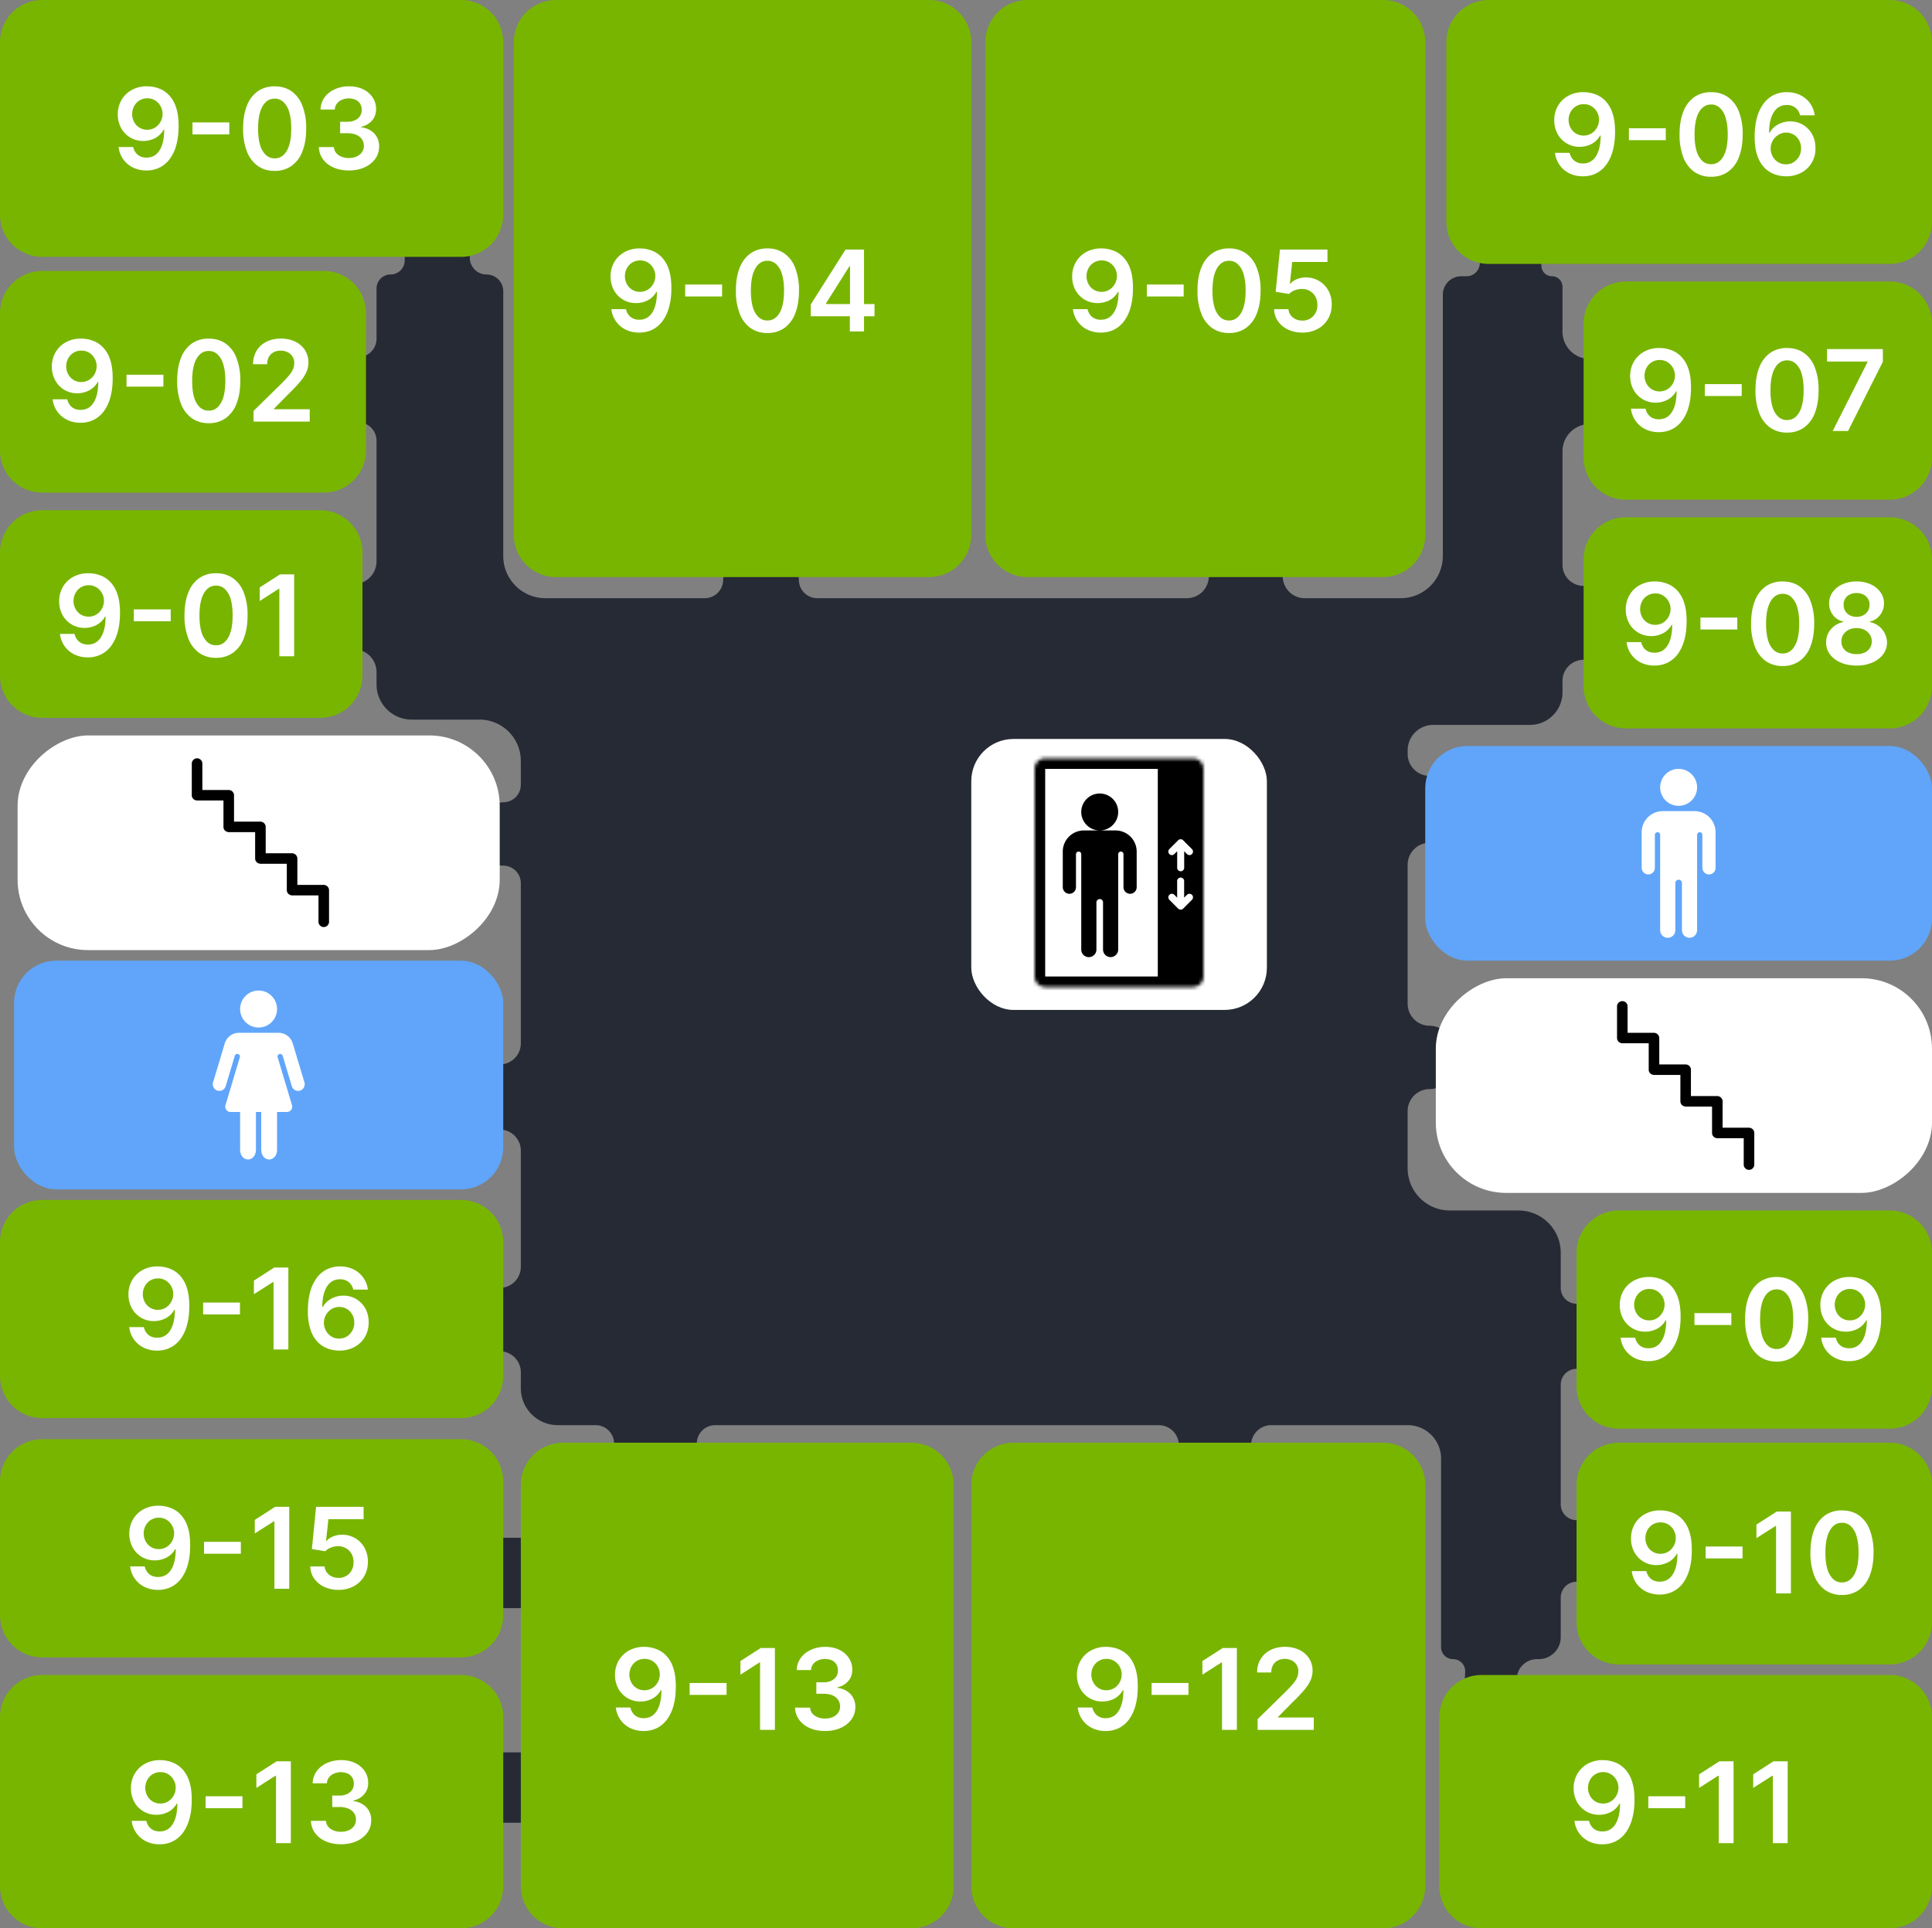 <svg xmlns="http://www.w3.org/2000/svg" width="549" height="548" fill="none" viewBox="0 0 549 548">
  <rect x="0" y="0" width="549" height="548" fill="#808080" stroke="none"/>
  <g>
    <g>
      <path fill="#262A34"
        d="M148 394.5c0 5.8 4.7 10.5 10.5 10.5h10.75c2.9 0 5.25 2.35 5.25 5.25s2.35 5.25 5.25 5.25h13c2.9 0 5.25-2.35 5.25-5.25s2.35-5.25 5.25-5.25h126a5.75 5.75 0 0 1 5.75 5.75 5.75 5.75 0 0 0 5.75 5.75h9a5.75 5.75 0 0 0 5.75-5.75 5.75 5.75 0 0 1 5.75-5.75H400a9.5 9.5 0 0 1 9.5 9.5v53.58a3.42 3.42 0 0 0 3.42 3.42c1.95 0 3.5 1.63 3.43 3.57l-.1 2.18a5.51 5.51 0 0 0 5.5 5.75h3.5a5.75 5.75 0 0 0 5.75-5.75 5.75 5.75 0 0 1 5.75-5.75h.5c3.45 0 6.25-2.8 6.25-6.25V454a4.5 4.5 0 0 1 4.5-4.5 4.5 4.5 0 0 0 4.5-4.5v-8.5a4.5 4.5 0 0 0-4.5-4.5 4.5 4.5 0 0 1-4.5-4.5v-34a4.5 4.5 0 0 1 4.5-4.5 4.5 4.5 0 0 0 4.5-4.5V375a4.5 4.5 0 0 0-4.5-4.5 4.5 4.5 0 0 1-4.5-4.5v-10a12 12 0 0 0-12-12H412a12 12 0 0 1-12-12v-16.25c0-3.45 2.8-6.25 6.25-6.25s6.25-2.8 6.25-6.25v-5.5c0-3.45-2.8-6.25-6.25-6.25a6.25 6.25 0 0 1-6.25-6.25v-39.5c0-3.45 2.8-6.25 6.25-6.25s6.25-2.8 6.25-6.25v-6.5c0-3.45-2.8-6.25-6.25-6.25a6.25 6.25 0 0 1-6.25-6.25v-1c0-4 3.25-7.25 7.25-7.25h27.5c5.1 0 9.25-4.14 9.25-9.25v-3.25a6 6 0 0 1 6-6 6 6 0 0 0 6-6v-9a6 6 0 0 0-6-6 6 6 0 0 1-6-6v-32.25a7.75 7.75 0 0 1 7.75-7.75 7.75 7.75 0 0 0 7.75-7.75v-3a7.75 7.75 0 0 0-7.75-7.75 7.75 7.75 0 0 1-7.75-7.75V81.5a3 3 0 0 0-3-3 3 3 0 0 1-3-3v-.75a3.75 3.75 0 0 0-3.75-3.75h-10a3.75 3.75 0 0 0-3.75 3.75 3.75 3.75 0 0 1-3.75 3.75h-1.5a5.25 5.25 0 0 0-5.25 5.25V158a12 12 0 0 1-12 12h-27.25a6.25 6.25 0 0 1-6.25-6.25c0-3.45-2.8-6.25-6.25-6.25h-8.5a6.25 6.25 0 0 0-6.25 6.25c0 3.45-2.8 6.25-6.25 6.25h-105a5.25 5.25 0 0 1-5.25-5.25c0-2.9-2.35-5.25-5.25-5.25h-11a5.25 5.25 0 0 0-5.25 5.25c0 2.9-2.35 5.25-5.25 5.25H155a12 12 0 0 1-12-12V82.75a4.75 4.75 0 0 0-4.75-4.75 4.75 4.75 0 0 1-4.75-4.75V73a5 5 0 0 0-5-5H120a5 5 0 0 0-5 5v1a4 4 0 0 1-4 4 4 4 0 0 0-4 4v14.25c0 2.9-2.35 5.25-5.25 5.25a5.25 5.25 0 0 0-5.25 5.25v8c0 2.9 2.35 5.25 5.25 5.25s5.25 2.35 5.25 5.25v34.25a6.5 6.5 0 0 1-6.5 6.5 6.5 6.5 0 0 0-6.5 6.5v5.5a6.5 6.5 0 0 0 6.5 6.5 6.5 6.5 0 0 1 6.5 6.5v3.5a10 10 0 0 0 10 10h19.25c6.49 0 11.75 5.26 11.75 11.75V223a5 5 0 0 1-5 5 5 5 0 0 0-5 5v8a5 5 0 0 0 5 5 5 5 0 0 1 5 5v45.5a6 6 0 0 1-6 6 6 6 0 0 0-6 6v6.5a6 6 0 0 0 6 6 6 6 0 0 1 6 6v33a6 6 0 0 1-6 6 6 6 0 0 0-6 6v6a6 6 0 0 0 6 6 6 6 0 0 1 6 6v4.5Z" />
    </g>
    <g>
      <rect width="28" height="20" x="132" y="437" fill="#262A34" rx="3" />
    </g>
    <g>
      <rect width="28" height="20" x="133" y="498" fill="#262A34" rx="3" />
    </g>
    <g data-object="Сокол__s__2088:1556">
      <rect width="61" height="137" x="142" y="209" fill="#fff" rx="20"
        transform="rotate(90 142 209)" />
      <g clip-path="url(#a)">
        <path fill="#000"
          d="M90.5 261.95v-7.49H83a.66.66 0 0 1-.28-.05 1.48 1.48 0 0 1-1.22-1.45v-7.49H74a.66.66 0 0 1-.28-.05 1.48 1.48 0 0 1-1.22-1.45v-7.49H65a.66.66 0 0 1-.28-.05 1.49 1.49 0 0 1-.87-.49 1.4 1.4 0 0 1-.35-.96v-7.5H56a.64.64 0 0 1-.28-.04 1.48 1.48 0 0 1-.87-.49 1.4 1.4 0 0 1-.35-.96v-9c0-.4.15-.75.45-1.05.3-.3.64-.44 1.05-.44.4 0 .76.15 1.05.44.3.3.45.65.45 1.06v7.5H65c.13 0 .22 0 .28.04.34.06.63.23.87.51.23.28.35.6.35.94v7.5H74c.13 0 .22 0 .28.04.34.06.63.23.87.51.23.28.35.6.35.94v7.5H83c.1 0 .19 0 .28.04.34.06.63.23.87.52.23.28.35.59.35.93v7.5H92c.13 0 .22.01.28.04a1.5 1.5 0 0 1 1.22 1.45v9c0 .4-.15.75-.45 1.05-.3.3-.64.44-1.05.44-.4 0-.76-.14-1.05-.44-.3-.3-.45-.65-.45-1.06Z" />
      </g>
    </g>
    <g data-object="Сокол__s__2088:1929">
      <rect width="61" height="141" x="549" y="278" fill="#fff" rx="20"
        transform="rotate(90 549 278)" />
      <g clip-path="url(#b)">
        <path fill="#000"
          d="M495.5 330.95v-7.49H488a.65.65 0 0 1-.28-.04 1.47 1.47 0 0 1-1.22-1.46v-7.49H479a.65.65 0 0 1-.28-.05 1.48 1.48 0 0 1-1.22-1.45v-7.49H470a.65.65 0 0 1-.28-.05 1.48 1.48 0 0 1-.87-.49 1.4 1.4 0 0 1-.35-.96v-7.5H461a.64.64 0 0 1-.28-.04 1.48 1.48 0 0 1-1.22-1.45v-9c0-.4.15-.75.44-1.05a1.5 1.5 0 0 1 2.12 0c.3.3.44.65.44 1.06v7.5h7.5c.13 0 .22 0 .28.04.35.06.63.23.87.51.23.28.35.6.35.94v7.5h7.5c.13 0 .22 0 .28.04.35.06.63.23.87.51.23.28.35.6.35.94v7.5h7.5c.1 0 .19 0 .28.04.35.06.63.24.87.52.23.28.35.59.35.93v7.5h7.5c.13 0 .22.01.28.04a1.48 1.48 0 0 1 1.22 1.45v9c0 .4-.15.75-.44 1.05-.3.3-.65.44-1.06.44-.4 0-.76-.14-1.06-.44-.3-.3-.44-.65-.44-1.06Z" />
      </g>
    </g>
    <g data-object="Сокол__t__2123:213">
      <rect width="139" height="65" x="4" y="273" fill="#60A5FA" rx="12" />
      <g fill="#fff" clip-path="url(#c)">
        <path
          d="M73.48 292a5.25 5.25 0 1 0 0-10.5 5.25 5.25 0 0 0 0 10.5Zm13.02 15.55-.97-3.22v-.01l-2.1-7.02h-.01l-.24-.8a4.2 4.2 0 0 0-4.03-3H67.9a4.2 4.2 0 0 0-4.03 3l-.24.8-2.1 7.02-.98 3.23a1.9 1.9 0 0 0 1.18 2.36 1.89 1.89 0 0 0 2.05-.58c.16-.19.28-.41.35-.66l2.4-7.99.2-.68a.75.75 0 0 1 1.28-.23.75.75 0 0 1 .16.63l-4.1 13.67a1.5 1.5 0 0 0 1.44 1.93h2.72v10.75c0 1.55.98 2.75 2.25 2.75 1.26 0 2.25-1.2 2.25-2.75V316h1.5v10.75c0 1.55.98 2.75 2.25 2.75 1.26 0 2.25-1.2 2.25-2.75V316h2.8a1.51 1.51 0 0 0 1.21-.6 1.5 1.5 0 0 0 .24-1.33l-4.1-13.67a.75.75 0 0 1 1.44-.4l.2.68 2.4 8a1.88 1.88 0 0 0 2.4 1.23 1.9 1.9 0 0 0 1.18-2.36Z" />
      </g>
    </g>
    <g data-object="Сокол__t__2123:217">
      <rect width="144" height="61" x="405" y="212" fill="#60A5FA" rx="12" />
      <g fill="#fff" clip-path="url(#d)">
        <path
          d="M477 229a5.25 5.25 0 1 0 0-10.5 5.25 5.25 0 0 0 0 10.5Zm4.5 1.5h-9a6.01 6.01 0 0 0-6 6v10.08a1.9 1.9 0 0 0 1.8 1.92 1.88 1.88 0 0 0 1.95-1.88v-9.34a.77.77 0 0 1 .7-.78.74.74 0 0 1 .74.45c.04.1.06.2.06.3v27.1a2.15 2.15 0 1 0 4.31 0v-13.38a.96.96 0 0 1 .88-.97.93.93 0 0 1 1 .94v13.4a2.15 2.15 0 1 0 4.31 0v-27.06a.77.77 0 0 1 .7-.78.74.74 0 0 1 .74.45c.04.1.06.2.06.3v9.33a1.9 1.9 0 0 0 1.8 1.92 1.88 1.88 0 0 0 1.95-1.88V236.5a6.01 6.01 0 0 0-6-6Z" />
      </g>
    </g>
    <g data-object="Сокол__e__2213:150">
      <rect width="84" height="77" x="276" y="210" fill="#fff" rx="12" />
      <g>
        <g>
          <mask id="e" fill="#fff">
            <path
              d="M294 218.5a3 3 0 0 1 3-3h42a3 3 0 0 1 3 3v59a3 3 0 0 1-3 3h-42a3 3 0 0 1-3-3v-59Z" />
          </mask>
          <path fill="#000"
            d="M291 218.5a6 6 0 0 1 6-6h52a6 6 0 0 1 6 6h-64Zm64 59a6 6 0 0 1-6 6h-52a6 6 0 0 1-6-6h64Zm-58 6a6 6 0 0 1-6-6v-59a6 6 0 0 1 6-6v71Zm52-71a6 6 0 0 1 6 6v59a6 6 0 0 1-6 6l-20-6v-59l20-6Z"
            mask="url(#e)" />
        </g>
        <path fill="#fff"
          d="m333.71 242.7.8-.8v4.6a1 1 0 1 0 1.99 0v-4.6l.79.8a.99.99 0 0 0 1.09.23 1 1 0 0 0 .32-1.64l-2.5-2.5a.87.87 0 0 0-.32-.22 1 1 0 0 0-.76 0 1 1 0 0 0-.33.22l-2.5 2.5a1 1 0 0 0 1.42 1.42Zm3.58 11.59-.8.8v-4.6a1 1 0 1 0-1.99 0v4.6l-.79-.8a1.01 1.01 0 0 0-1.1-.22 1.01 1.01 0 0 0-.53 1.31c.05.13.12.24.21.33l2.5 2.5c.1.1.2.16.33.21a.93.93 0 0 0 .76 0c.12-.05.23-.12.33-.21l2.5-2.5a1 1 0 0 0-1.42-1.42Z" />
        <path fill="#000"
          d="M312.5 236a5.25 5.25 0 1 0 0-10.5 5.25 5.25 0 0 0 0 10.5Zm4.5 0h-9a6.01 6.01 0 0 0-6 6v10.08a1.9 1.9 0 0 0 1.8 1.92 1.88 1.88 0 0 0 1.95-1.88v-9.34a.77.77 0 0 1 .7-.78.74.74 0 0 1 .74.45c.04.1.06.2.06.3v27.1a2.15 2.15 0 1 0 4.31 0v-13.38a.96.96 0 0 1 .88-.97.93.93 0 0 1 1 .94v13.4a2.15 2.15 0 1 0 4.31 0v-27.06a.77.77 0 0 1 .7-.78.74.74 0 0 1 .74.45c.04.1.06.2.06.3v9.33a1.9 1.9 0 0 0 1.8 1.92 1.88 1.88 0 0 0 1.95-1.88V242a6.01 6.01 0 0 0-6-6Z" />
      </g>
    </g>
    <g data-object="Сокол__r__2358:286">
      <g data-object="Сокол__r__I2358:286;2219:182">
        <path fill="#78B500"
          d="M0 157a12 12 0 0 1 12-12h79a12 12 0 0 1 12 12v35a12 12 0 0 1-12 12H12a12 12 0 0 1-12-12v-35Z" />
        <path fill="#fff"
          d="M25.21 162.9c1.11.01 2.2.2 3.25.6 1.06.37 2.01 1 2.86 1.86a9 9 0 0 1 2.03 3.44c.5 1.44.75 3.22.75 5.34 0 2-.2 3.8-.64 5.37a11.9 11.9 0 0 1-1.83 3.97 8.08 8.08 0 0 1-2.87 2.48 8.25 8.25 0 0 1-3.79.85 8.53 8.53 0 0 1-3.9-.86 7.34 7.34 0 0 1-4.03-5.8h4.15c.2.93.64 1.66 1.3 2.2.65.55 1.48.82 2.48.82 1.61 0 2.86-.7 3.73-2.1.87-1.4 1.3-3.35 1.3-5.85h-.15a5.97 5.97 0 0 1-3.46 2.83c-.74.26-1.53.39-2.36.39a7.05 7.05 0 0 1-6.26-3.66 8 8 0 0 1-.96-3.9 8 8 0 0 1 1.05-4.08 7.59 7.59 0 0 1 2.94-2.86 8.7 8.7 0 0 1 4.41-1.03Zm.01 3.41a4.18 4.18 0 0 0-3.76 2.22 4.75 4.75 0 0 0 0 4.51 4.14 4.14 0 0 0 3.72 2.2 4.19 4.19 0 0 0 3.1-1.33 4.65 4.65 0 0 0 1.26-3.15c0-.8-.19-1.53-.57-2.2a4.4 4.4 0 0 0-1.53-1.63 4.04 4.04 0 0 0-2.22-.62Zm23.29 6.86v3.38H38.03v-3.38H48.5Zm12.88 13.77a8.14 8.14 0 0 1-4.82-1.42 9.04 9.04 0 0 1-3.08-4.13 17.73 17.73 0 0 1-1.07-6.5c.01-2.55.37-4.7 1.08-6.48a8.9 8.9 0 0 1 3.08-4.1 8.16 8.16 0 0 1 4.8-1.4 8.2 8.2 0 0 1 4.82 1.4 8.8 8.8 0 0 1 3.08 4.1 17.35 17.35 0 0 1 1.07 6.47c0 2.55-.36 4.72-1.07 6.53a8.87 8.87 0 0 1-3.08 4.1 8.08 8.08 0 0 1-4.81 1.43Zm0-3.56c1.45 0 2.6-.71 3.44-2.15.85-1.44 1.27-3.55 1.27-6.35 0-1.85-.19-3.4-.57-4.66a6.18 6.18 0 0 0-1.64-2.84 3.58 3.58 0 0 0-2.5-.96c-1.45 0-2.6.72-3.43 2.16-.84 1.43-1.27 3.53-1.28 6.3 0 1.86.18 3.42.56 4.68a6.26 6.26 0 0 0 1.64 2.87c.7.63 1.54.95 2.5.95Zm22.2-20.16v23.28h-4.21v-19.18h-.14l-5.44 3.48v-3.86l5.78-3.72h4.02Z" />
      </g>
    </g>
    <g data-object="Сокол__r__2358:291">
      <g data-object="Сокол__r__I2358:291;2219:182">
        <path fill="#78B500"
          d="M0 89a12 12 0 0 1 12-12h80a12 12 0 0 1 12 12v39a12 12 0 0 1-12 12H12a12 12 0 0 1-12-12V89Z" />
        <path fill="#fff"
          d="M23.13 96.23c1.12 0 2.2.2 3.25.59 1.06.38 2.02 1 2.87 1.86a9 9 0 0 1 2.02 3.44c.5 1.44.75 3.22.75 5.34 0 2-.2 3.8-.64 5.37a11.9 11.9 0 0 1-1.83 3.98 8.07 8.07 0 0 1-2.87 2.47 8.25 8.25 0 0 1-3.79.86 8.53 8.53 0 0 1-3.9-.87 7.35 7.35 0 0 1-4.03-5.8h4.15c.21.93.64 1.67 1.3 2.21.65.54 1.48.8 2.48.8 1.62 0 2.86-.7 3.73-2.1.87-1.4 1.3-3.34 1.3-5.83h-.15a5.99 5.99 0 0 1-3.46 2.82c-.74.26-1.53.4-2.36.4a7.04 7.04 0 0 1-6.26-3.67 8 8 0 0 1-.96-3.9 8 8 0 0 1 1.05-4.08 7.59 7.59 0 0 1 2.94-2.86 8.7 8.7 0 0 1 4.41-1.03Zm.01 3.4a4.17 4.17 0 0 0-3.76 2.22 4.76 4.76 0 0 0 0 4.51 4.14 4.14 0 0 0 3.72 2.2 4.19 4.19 0 0 0 3.1-1.33 4.62 4.62 0 0 0 1.26-3.15c0-.8-.19-1.53-.57-2.2a4.39 4.39 0 0 0-1.53-1.63 4.04 4.04 0 0 0-2.22-.61Zm23.29 6.86v3.38H35.95v-3.38h10.48Zm12.88 13.77a8.14 8.14 0 0 1-4.82-1.42 9.04 9.04 0 0 1-3.08-4.13 17.73 17.73 0 0 1-1.06-6.5c0-2.54.36-4.7 1.07-6.48a8.9 8.9 0 0 1 3.08-4.1 8.16 8.16 0 0 1 4.81-1.4c1.86 0 3.47.47 4.8 1.4a8.8 8.8 0 0 1 3.09 4.1 17.35 17.35 0 0 1 1.08 6.47c0 2.55-.36 4.72-1.08 6.53a8.87 8.87 0 0 1-3.08 4.11 8.08 8.08 0 0 1-4.8 1.42Zm0-3.56c1.46 0 2.6-.71 3.44-2.14.85-1.44 1.28-3.56 1.28-6.36 0-1.84-.2-3.4-.58-4.66a6.18 6.18 0 0 0-1.64-2.84 3.58 3.58 0 0 0-2.5-.96c-1.45 0-2.59.72-3.43 2.16-.84 1.43-1.27 3.53-1.27 6.3-.01 1.86.17 3.42.55 4.69a6.27 6.27 0 0 0 1.64 2.86c.7.64 1.54.95 2.51.95Zm12.74 3.12v-3.05l8.08-7.92c.77-.78 1.42-1.47 1.93-2.08.52-.6.9-1.2 1.16-1.76.26-.57.39-1.17.39-1.82a3.33 3.33 0 0 0-1.88-3.11 4.43 4.43 0 0 0-1.98-.43 4.1 4.1 0 0 0-2.02.47c-.57.31-1.02.76-1.34 1.33a4.27 4.27 0 0 0-.46 2.06h-4.01a7.2 7.2 0 0 1 1-3.85 6.82 6.82 0 0 1 2.8-2.54c1.18-.6 2.54-.9 4.08-.9 1.56 0 2.93.3 4.12.88a6.7 6.7 0 0 1 2.75 2.4 6.74 6.74 0 0 1 .48 6.04 10.9 10.9 0 0 1-1.76 2.8c-.83 1.02-2 2.26-3.5 3.72l-4.02 4.08v.16h10.14v3.52H72.05Z" />
      </g>
    </g>
    <g data-object="Сокол__r__2358:296">
      <g data-object="Сокол__r__I2358:296;2219:182">
        <path fill="#78B500"
          d="M0 12A12 12 0 0 1 12 0h119a12 12 0 0 1 12 12v49a12 12 0 0 1-12 12H12A12 12 0 0 1 0 61V12Z" />
        <path fill="#fff"
          d="M41.87 24.53c1.11 0 2.2.2 3.25.6 1.06.37 2.01 1 2.86 1.86A9 9 0 0 1 50 30.43c.5 1.44.75 3.22.75 5.34.01 2-.2 3.79-.63 5.36a11.9 11.9 0 0 1-1.83 3.98 8.07 8.07 0 0 1-2.88 2.48 8.25 8.25 0 0 1-3.78.85 8.53 8.53 0 0 1-3.9-.86 7.34 7.34 0 0 1-4.03-5.8h4.15c.2.93.64 1.66 1.3 2.2.65.54 1.48.81 2.48.81 1.61 0 2.86-.7 3.73-2.1.87-1.4 1.3-3.35 1.3-5.84h-.16a5.98 5.98 0 0 1-3.45 2.83c-.74.26-1.53.38-2.36.38a7.04 7.04 0 0 1-6.26-3.65 8 8 0 0 1-.96-3.9 8 8 0 0 1 1.05-4.08 7.59 7.59 0 0 1 2.94-2.87 8.7 8.7 0 0 1 4.4-1.03Zm.01 3.41a4.17 4.17 0 0 0-3.76 2.22 4.76 4.76 0 0 0 0 4.51 4.14 4.14 0 0 0 3.72 2.2 4.19 4.19 0 0 0 3.1-1.34 4.63 4.63 0 0 0 1.26-3.15c0-.8-.2-1.53-.57-2.2a4.39 4.39 0 0 0-1.53-1.63 4.04 4.04 0 0 0-2.22-.61Zm23.28 6.85v3.39H54.7v-3.39h10.47Zm12.89 13.77a8.14 8.14 0 0 1-4.82-1.42 9.05 9.05 0 0 1-3.08-4.12 17.73 17.73 0 0 1-1.07-6.51c0-2.54.37-4.7 1.08-6.48a8.9 8.9 0 0 1 3.08-4.09 8.16 8.16 0 0 1 4.8-1.4c1.87 0 3.47.46 4.81 1.4a8.8 8.8 0 0 1 3.08 4.1 17.35 17.35 0 0 1 1.08 6.47c0 2.54-.36 4.72-1.08 6.52a8.87 8.87 0 0 1-3.08 4.11 8.08 8.08 0 0 1-4.8 1.42Zm0-3.55c1.45 0 2.6-.72 3.44-2.15.85-1.44 1.27-3.56 1.27-6.35 0-1.85-.19-3.4-.58-4.66A6.18 6.18 0 0 0 80.55 29a3.58 3.58 0 0 0-2.5-.97c-1.45 0-2.6.72-3.43 2.16-.85 1.43-1.27 3.54-1.28 6.3 0 1.86.18 3.42.56 4.69a6.27 6.27 0 0 0 1.64 2.86c.7.64 1.54.96 2.5.96Zm21.1 3.43c-1.65 0-3.1-.28-4.37-.84a7.3 7.3 0 0 1-3-2.34 6.07 6.07 0 0 1-1.17-3.47h4.27c.04.63.25 1.18.62 1.65.38.46.89.82 1.52 1.08.62.26 1.33.39 2.11.39a5.4 5.4 0 0 0 2.22-.44c.64-.3 1.14-.7 1.5-1.22a3 3 0 0 0 .54-1.81c0-.7-.17-1.33-.54-1.86a3.66 3.66 0 0 0-1.62-1.27 6.3 6.3 0 0 0-2.52-.45h-2.06v-3.25h2.06c.81 0 1.52-.14 2.12-.42a3.4 3.4 0 0 0 1.45-1.18c.35-.52.52-1.11.5-1.79a3.1 3.1 0 0 0-.43-1.71 3 3 0 0 0-1.27-1.15 5 5 0 0 0-3.87-.02c-.6.26-1.1.62-1.47 1.1a2.8 2.8 0 0 0-.59 1.68H91.1a5.9 5.9 0 0 1 1.12-3.43c.73-1 1.7-1.77 2.91-2.32a9.6 9.6 0 0 1 4.08-.84c1.55 0 2.9.3 4.05.88a6.6 6.6 0 0 1 2.66 2.33c.63.97.95 2.05.95 3.23 0 1.31-.38 2.41-1.16 3.3a5.44 5.44 0 0 1-3.05 1.74v.18a5.9 5.9 0 0 1 3.77 1.82 5.2 5.2 0 0 1 1.3 3.65c0 1.3-.37 2.47-1.11 3.5a7.38 7.38 0 0 1-3.05 2.4c-1.28.59-2.76.88-4.43.88Z" />
      </g>
    </g>
    <g data-object="Сокол__r__2358:301">
      <g data-object="Сокол__r__I2358:301;2219:182">
        <path fill="#78B500"
          d="M146 12a12 12 0 0 1 12-12h106a12 12 0 0 1 12 12v140a12 12 0 0 1-12 12H158a12 12 0 0 1-12-12V12Z" />
        <path fill="#fff"
          d="M181.9 70.6c1.1 0 2.2.2 3.24.6 1.06.37 2.02 1 2.87 1.86a9 9 0 0 1 2.02 3.44c.5 1.44.75 3.22.75 5.34 0 2-.2 3.79-.64 5.36a11.91 11.91 0 0 1-1.83 3.98 8.07 8.07 0 0 1-2.87 2.48 8.25 8.25 0 0 1-3.78.85 8.53 8.53 0 0 1-3.91-.86 7.34 7.34 0 0 1-4.03-5.8h4.15c.21.92.64 1.66 1.3 2.2a3.8 3.8 0 0 0 2.49.81c1.6 0 2.85-.7 3.72-2.1.87-1.4 1.3-3.35 1.3-5.84h-.15a5.97 5.97 0 0 1-3.45 2.83c-.75.26-1.54.38-2.37.38a7.04 7.04 0 0 1-6.26-3.65 8 8 0 0 1-.95-3.9 8 8 0 0 1 1.04-4.08 7.59 7.59 0 0 1 2.95-2.87 8.7 8.7 0 0 1 4.4-1.03Zm0 3.41a4.18 4.18 0 0 0-3.76 2.22 4.75 4.75 0 0 0 0 4.51 4.14 4.14 0 0 0 3.72 2.2 4.2 4.2 0 0 0 3.1-1.34 4.64 4.64 0 0 0 1.26-3.15c0-.8-.19-1.53-.56-2.2a4.39 4.39 0 0 0-1.54-1.63 4.04 4.04 0 0 0-2.22-.61Zm23.29 6.85v3.39H194.7v-3.39h10.48Zm12.88 13.77a8.14 8.14 0 0 1-4.82-1.42 9.05 9.05 0 0 1-3.07-4.12 17.74 17.74 0 0 1-1.07-6.51c0-2.54.36-4.7 1.08-6.48a8.91 8.91 0 0 1 3.08-4.09 8.16 8.16 0 0 1 4.8-1.41 8.1 8.1 0 0 1 4.8 1.41 8.8 8.8 0 0 1 3.09 4.09 17.34 17.34 0 0 1 1.08 6.48c0 2.54-.36 4.72-1.08 6.52a8.87 8.87 0 0 1-3.08 4.11 8.08 8.08 0 0 1-4.8 1.42Zm0-3.55c1.46 0 2.6-.72 3.45-2.15.84-1.44 1.27-3.56 1.27-6.35 0-1.85-.2-3.4-.58-4.66a6.18 6.18 0 0 0-1.64-2.84 3.58 3.58 0 0 0-2.5-.97c-1.44 0-2.59.72-3.43 2.16-.84 1.43-1.26 3.54-1.27 6.3 0 1.86.18 3.42.56 4.69a6.27 6.27 0 0 0 1.63 2.86c.7.64 1.54.96 2.51.96Zm12.32-1.2v-3.36l9.88-15.6h2.8v4.77h-1.71l-6.65 10.54v.18h13.79v3.46h-18.1Zm11.1 4.31v-5.34l.05-1.5V70.92h3.98v23.27h-4.02Z" />
      </g>
    </g>
    <g data-object="Сокол__r__2358:306">
      <g data-object="Сокол__r__I2358:306;2219:182">
        <path fill="#78B500"
          d="M280 12a12 12 0 0 1 12-12h101a12 12 0 0 1 12 12v140a12 12 0 0 1-12 12H292a12 12 0 0 1-12-12V12Z" />
        <path fill="#fff"
          d="M313.06 70.6c1.12 0 2.2.2 3.25.6 1.06.37 2.02 1 2.87 1.86a9 9 0 0 1 2.02 3.44c.5 1.44.75 3.22.75 5.34 0 2-.2 3.79-.64 5.36a11.91 11.91 0 0 1-1.83 3.98 8.08 8.08 0 0 1-2.87 2.48 8.25 8.25 0 0 1-3.79.85 8.53 8.53 0 0 1-3.9-.86 7.34 7.34 0 0 1-4.03-5.8h4.15c.21.92.64 1.66 1.3 2.2a3.8 3.8 0 0 0 2.49.81c1.6 0 2.85-.7 3.72-2.1.87-1.4 1.3-3.35 1.3-5.84h-.15a6 6 0 0 1-3.45 2.83c-.75.26-1.54.38-2.37.38a7.04 7.04 0 0 1-6.26-3.65 8 8 0 0 1-.95-3.9 8 8 0 0 1 1.04-4.08 7.6 7.6 0 0 1 2.94-2.87 8.71 8.71 0 0 1 4.41-1.03Zm.01 3.41a4.18 4.18 0 0 0-3.76 2.22 4.76 4.76 0 0 0 0 4.51 4.14 4.14 0 0 0 3.72 2.2 4.19 4.19 0 0 0 3.1-1.34 4.62 4.62 0 0 0 1.26-3.15 4.43 4.43 0 0 0-2.1-3.83 4.04 4.04 0 0 0-2.22-.61Zm23.29 6.85v3.39h-10.48v-3.39h10.48Zm12.88 13.77a8.14 8.14 0 0 1-4.82-1.42 9.05 9.05 0 0 1-3.07-4.12 17.71 17.71 0 0 1-1.07-6.51c0-2.54.36-4.7 1.08-6.48a8.9 8.9 0 0 1 3.07-4.09 8.17 8.17 0 0 1 4.81-1.41 8.1 8.1 0 0 1 4.8 1.41 8.8 8.8 0 0 1 3.09 4.09 17.36 17.36 0 0 1 1.08 6.48c0 2.54-.36 4.72-1.08 6.52a8.87 8.87 0 0 1-3.08 4.11 8.08 8.08 0 0 1-4.8 1.42Zm0-3.55c1.46 0 2.6-.72 3.44-2.15.85-1.44 1.28-3.56 1.28-6.35 0-1.85-.2-3.4-.58-4.66a6.18 6.18 0 0 0-1.64-2.84 3.58 3.58 0 0 0-2.5-.97c-1.44 0-2.59.72-3.43 2.16-.84 1.43-1.26 3.54-1.27 6.3-.01 1.86.18 3.42.56 4.69a6.26 6.26 0 0 0 1.63 2.86c.7.64 1.54.96 2.51.96Zm20.83 3.43a9.37 9.37 0 0 1-4.06-.85 7.26 7.26 0 0 1-2.86-2.37c-.7-1-1.06-2.14-1.1-3.43h4.08c.08.96.49 1.74 1.24 2.34.75.6 1.65.9 2.7.9a4.07 4.07 0 0 0 3.73-2.15c.37-.67.56-1.44.55-2.3 0-.88-.18-1.66-.56-2.34a4.17 4.17 0 0 0-1.56-1.6c-.66-.4-1.41-.6-2.27-.6-.7 0-1.38.12-2.06.39-.67.26-1.2.61-1.6 1.04l-3.8-.62 1.21-12h13.5v3.52H367.2l-.67 6.17h.14a4.8 4.8 0 0 1 1.82-1.26 6.46 6.46 0 0 1 2.6-.51 7.17 7.17 0 0 1 6.38 3.73c.64 1.16.96 2.48.96 3.97 0 1.54-.36 2.91-1.07 4.12a7.56 7.56 0 0 1-2.94 2.83 8.92 8.92 0 0 1-4.35 1.02Z" />
      </g>
    </g>
    <g data-object="Сокол__r__2358:310">
      <g data-object="Сокол__r__I2358:310;2219:182">
        <path fill="#78B500"
          d="M411 12a12 12 0 0 1 12-12h114a12 12 0 0 1 12 12v51a12 12 0 0 1-12 12H423a12 12 0 0 1-12-12V12Z" />
        <path fill="#fff"
          d="M450.05 26.2c1.12 0 2.2.2 3.25.58 1.06.38 2.02 1 2.87 1.87a9 9 0 0 1 2.02 3.44c.5 1.44.75 3.22.75 5.34 0 2-.2 3.79-.64 5.36a11.93 11.93 0 0 1-1.83 3.98 8.07 8.07 0 0 1-2.87 2.48 8.25 8.25 0 0 1-3.79.85 8.53 8.53 0 0 1-3.9-.86 7.34 7.34 0 0 1-4.03-5.8h4.15c.21.93.65 1.66 1.3 2.2a3.8 3.8 0 0 0 2.49.81c1.6 0 2.85-.7 3.72-2.1.87-1.4 1.3-3.35 1.3-5.84h-.15a5.97 5.97 0 0 1-3.45 2.83c-.75.26-1.54.39-2.37.39a7.04 7.04 0 0 1-6.26-3.66 8 8 0 0 1-.95-3.9 8 8 0 0 1 1.04-4.08 7.6 7.6 0 0 1 2.94-2.86 8.71 8.71 0 0 1 4.41-1.04Zm.01 3.4a4.18 4.18 0 0 0-3.76 2.22 4.75 4.75 0 0 0 0 4.51 4.14 4.14 0 0 0 3.72 2.2 4.19 4.19 0 0 0 3.1-1.34 4.64 4.64 0 0 0 1.26-3.15c0-.8-.19-1.53-.56-2.2a4.39 4.39 0 0 0-1.54-1.63 4.04 4.04 0 0 0-2.21-.6Zm23.29 6.85v3.39h-10.48v-3.39h10.48Zm12.88 13.78a8.14 8.14 0 0 1-4.82-1.42 9.05 9.05 0 0 1-3.08-4.13 17.74 17.74 0 0 1-1.06-6.51c0-2.54.36-4.7 1.08-6.48a8.9 8.9 0 0 1 3.08-4.09 8.16 8.16 0 0 1 4.8-1.4 8.1 8.1 0 0 1 4.8 1.4 8.8 8.8 0 0 1 3.09 4.1 17.34 17.34 0 0 1 1.08 6.47c0 2.54-.36 4.72-1.08 6.52a8.87 8.87 0 0 1-3.08 4.12 8.08 8.08 0 0 1-4.8 1.42Zm0-3.56c1.46 0 2.6-.72 3.45-2.15.84-1.44 1.27-3.56 1.27-6.35 0-1.85-.2-3.4-.58-4.66a6.18 6.18 0 0 0-1.64-2.84 3.58 3.58 0 0 0-2.5-.97c-1.44 0-2.59.72-3.43 2.16-.84 1.43-1.26 3.54-1.27 6.3-.01 1.87.18 3.43.56 4.7a6.27 6.27 0 0 0 1.63 2.85c.7.64 1.54.96 2.51.96Zm21.27 3.43c-1.12 0-2.2-.2-3.26-.58a7.67 7.67 0 0 1-2.87-1.87 9.21 9.21 0 0 1-2.02-3.47c-.5-1.45-.75-3.24-.74-5.37 0-2 .21-3.77.64-5.33a11.79 11.79 0 0 1 1.83-3.96 8.08 8.08 0 0 1 2.87-2.48 8.3 8.3 0 0 1 3.79-.85c1.46 0 2.75.29 3.88.87a7.32 7.32 0 0 1 4.05 5.72h-4.15c-.21-.9-.65-1.6-1.3-2.13a3.76 3.76 0 0 0-2.49-.81c-1.6 0-2.85.7-3.72 2.1-.87 1.4-1.3 3.33-1.3 5.77h.15c.37-.66.85-1.23 1.44-1.71a7.07 7.07 0 0 1 4.38-1.5 6.98 6.98 0 0 1 6.26 3.67c.64 1.14.95 2.44.94 3.9a7.59 7.59 0 0 1-3.99 6.99 8.84 8.84 0 0 1-4.4 1.04Zm-.03-3.4c.83 0 1.57-.2 2.22-.61a4.55 4.55 0 0 0 2.1-3.92 4.5 4.5 0 0 0-.54-2.26 4.16 4.16 0 0 0-5.44-1.84 4.58 4.58 0 0 0-.56 8.01c.66.4 1.4.61 2.22.61Z" />
      </g>
    </g>
    <g data-object="Сокол__r__2358:314">
      <g data-object="Сокол__r__I2358:314;2219:182">
        <path fill="#78B500"
          d="M450 92a12 12 0 0 1 12-12h75a12 12 0 0 1 12 12v38a12 12 0 0 1-12 12h-75a12 12 0 0 1-12-12V92Z" />
        <path fill="#fff"
          d="M471.63 98.9c1.11 0 2.2.2 3.25.59a7.6 7.6 0 0 1 2.86 1.86 9 9 0 0 1 2.03 3.44c.5 1.44.75 3.22.75 5.34 0 2-.2 3.8-.64 5.37a11.9 11.9 0 0 1-1.83 3.98 8.07 8.07 0 0 1-2.88 2.47 8.25 8.25 0 0 1-3.78.86 8.54 8.54 0 0 1-3.9-.87 7.35 7.35 0 0 1-4.03-5.8h4.15c.2.93.64 1.67 1.3 2.21.65.54 1.48.8 2.48.8 1.62 0 2.86-.7 3.73-2.1.87-1.4 1.3-3.34 1.3-5.84h-.15a5.97 5.97 0 0 1-3.46 2.83c-.74.26-1.53.39-2.36.39a7.05 7.05 0 0 1-6.26-3.66 8 8 0 0 1-.96-3.9 8 8 0 0 1 1.05-4.08 7.59 7.59 0 0 1 2.94-2.86 8.7 8.7 0 0 1 4.41-1.03Zm.01 3.4a4.18 4.18 0 0 0-3.76 2.22 4.76 4.76 0 0 0 0 4.51 4.14 4.14 0 0 0 3.72 2.2 4.2 4.2 0 0 0 3.1-1.33 4.64 4.64 0 0 0 1.26-3.15c0-.8-.19-1.53-.57-2.2a4.38 4.38 0 0 0-1.53-1.63 4.05 4.05 0 0 0-2.22-.61Zm23.29 6.86v3.38h-10.48v-3.38h10.48Zm12.88 13.77a8.13 8.13 0 0 1-4.82-1.42 9.05 9.05 0 0 1-3.08-4.13 17.74 17.74 0 0 1-1.07-6.5c.01-2.55.37-4.7 1.08-6.48a8.91 8.91 0 0 1 3.08-4.1 8.17 8.17 0 0 1 4.8-1.4c1.87 0 3.47.47 4.82 1.4a8.81 8.81 0 0 1 3.08 4.1 17.34 17.34 0 0 1 1.07 6.47c0 2.55-.36 4.72-1.07 6.53a8.88 8.88 0 0 1-3.08 4.11 8.09 8.09 0 0 1-4.81 1.42Zm0-3.56c1.45 0 2.6-.71 3.44-2.14.85-1.44 1.27-3.56 1.27-6.36 0-1.84-.19-3.4-.57-4.66a6.19 6.19 0 0 0-1.64-2.84 3.58 3.58 0 0 0-2.5-.96c-1.45 0-2.6.72-3.43 2.16-.84 1.43-1.27 3.53-1.28 6.3 0 1.86.18 3.42.56 4.69a6.27 6.27 0 0 0 1.64 2.86c.7.64 1.54.95 2.5.95Zm12.97 3.12 9.9-19.6v-.15h-11.5V99.2h15.86v3.6l-9.89 19.68h-4.37Z" />
      </g>
    </g>
    <g data-object="Сокол__r__2358:318">
      <g data-object="Сокол__r__I2358:318;2219:182">
        <path fill="#78B500"
          d="M450 159a12 12 0 0 1 12-12h75a12 12 0 0 1 12 12v36a12 12 0 0 1-12 12h-75a12 12 0 0 1-12-12v-36Z" />
        <path fill="#fff"
          d="M470.38 165.24c1.11 0 2.2.2 3.25.59a7.6 7.6 0 0 1 2.86 1.86 9 9 0 0 1 2.03 3.44c.5 1.44.75 3.22.75 5.34 0 2-.2 3.8-.64 5.37a11.9 11.9 0 0 1-1.83 3.97 8.07 8.07 0 0 1-2.88 2.48 8.25 8.25 0 0 1-3.78.85 8.54 8.54 0 0 1-3.9-.86 7.35 7.35 0 0 1-4.03-5.8h4.15c.2.93.64 1.66 1.3 2.21.65.54 1.48.8 2.48.8 1.62 0 2.86-.7 3.73-2.1.87-1.4 1.3-3.34 1.3-5.84h-.15a5.97 5.97 0 0 1-3.46 2.83c-.74.26-1.53.39-2.36.39a7.04 7.04 0 0 1-6.26-3.66 8 8 0 0 1-.96-3.9 8 8 0 0 1 1.05-4.08 7.6 7.6 0 0 1 2.94-2.86 8.71 8.71 0 0 1 4.41-1.03Zm.01 3.4a4.17 4.17 0 0 0-3.76 2.22 4.76 4.76 0 0 0 0 4.51 4.14 4.14 0 0 0 3.72 2.2 4.2 4.2 0 0 0 3.1-1.33 4.64 4.64 0 0 0 1.26-3.15c0-.8-.19-1.53-.57-2.2a4.38 4.38 0 0 0-1.53-1.63 4.05 4.05 0 0 0-2.22-.62Zm23.29 6.86v3.38H483.2v-3.38h10.48Zm12.88 13.77a8.13 8.13 0 0 1-4.82-1.42 9.05 9.05 0 0 1-3.08-4.13 17.74 17.74 0 0 1-1.07-6.5c.01-2.54.37-4.7 1.08-6.48a8.91 8.91 0 0 1 3.08-4.1 8.17 8.17 0 0 1 4.8-1.4c1.87 0 3.47.47 4.82 1.4a8.81 8.81 0 0 1 3.08 4.1 17.34 17.34 0 0 1 1.07 6.47c0 2.55-.36 4.72-1.07 6.53a8.88 8.88 0 0 1-3.08 4.1 8.09 8.09 0 0 1-4.81 1.43Zm0-3.56c1.45 0 2.6-.71 3.44-2.15.85-1.44 1.27-3.55 1.27-6.35 0-1.85-.19-3.4-.57-4.66a6.19 6.19 0 0 0-1.64-2.84 3.59 3.59 0 0 0-2.5-.96c-1.45 0-2.6.72-3.43 2.16-.84 1.43-1.27 3.53-1.28 6.3 0 1.86.18 3.42.56 4.68a6.27 6.27 0 0 0 1.64 2.87c.7.63 1.54.95 2.5.95Zm21.01 3.43c-1.69 0-3.19-.28-4.5-.85a7.48 7.48 0 0 1-3.07-2.33 5.48 5.48 0 0 1-1.09-3.37c0-.98.2-1.88.64-2.7a6 6 0 0 1 4.23-3.1v-.16a4.93 4.93 0 0 1-2.91-1.83 5.29 5.29 0 0 1-1.1-3.33c0-1.2.33-2.26 1-3.2a6.83 6.83 0 0 1 2.78-2.22 9.45 9.45 0 0 1 4.02-.81c1.5 0 2.82.27 4 .81a6.82 6.82 0 0 1 2.76 2.22c.69.94 1.03 2 1.03 3.2 0 1.26-.38 2.37-1.13 3.33a4.9 4.9 0 0 1-2.87 1.83v.16a6.01 6.01 0 0 1 4.86 5.8 5.5 5.5 0 0 1-1.11 3.37 7.48 7.48 0 0 1-3.07 2.33 11 11 0 0 1-4.47.85Zm0-3.25a5.4 5.4 0 0 0 2.28-.44 3.6 3.6 0 0 0 1.5-1.27c.35-.55.53-1.18.54-1.89 0-.74-.2-1.4-.58-1.96a3.81 3.81 0 0 0-1.53-1.36 4.8 4.8 0 0 0-2.2-.48 4.9 4.9 0 0 0-2.23.48c-.66.33-1.17.78-1.55 1.36a3.45 3.45 0 0 0-.54 1.96 3.3 3.3 0 0 0 2.02 3.15c.65.3 1.41.45 2.3.45Zm0-10.6c.71 0 1.34-.14 1.89-.43a3.29 3.29 0 0 0 1.8-2.99 3.14 3.14 0 0 0-1.78-2.92 4.17 4.17 0 0 0-1.9-.42 4.3 4.3 0 0 0-1.95.42 3.08 3.08 0 0 0-1.74 2.92c0 .68.14 1.27.46 1.79.31.5.75.9 1.3 1.2.56.29 1.2.43 1.92.43Z" />
      </g>
    </g>
    <g data-object="Сокол__r__2358:323">
      <g data-object="Сокол__r__I2358:323;2219:182">
        <path fill="#78B500"
          d="M448 356a12 12 0 0 1 12-12h77a12 12 0 0 1 12 12v38a12 12 0 0 1-12 12h-77a12 12 0 0 1-12-12v-38Z" />
        <path fill="#fff"
          d="M468.68 362.9c1.11 0 2.2.2 3.25.59a7.6 7.6 0 0 1 2.86 1.86c.85.86 1.52 2 2.02 3.44s.75 3.22.75 5.34c.01 2-.2 3.8-.63 5.37a11.94 11.94 0 0 1-1.83 3.98 8.07 8.07 0 0 1-2.88 2.47 8.25 8.25 0 0 1-3.78.86 8.53 8.53 0 0 1-3.91-.87 7.33 7.33 0 0 1-4.02-5.8h4.14c.22.93.65 1.67 1.3 2.21.66.54 1.49.8 2.49.8 1.61 0 2.86-.7 3.73-2.1.87-1.4 1.3-3.34 1.3-5.84h-.16a5.95 5.95 0 0 1-3.45 2.83c-.74.26-1.53.39-2.36.39a7.05 7.05 0 0 1-6.27-3.66 8 8 0 0 1-.95-3.9 8 8 0 0 1 1.05-4.08 7.6 7.6 0 0 1 2.94-2.86 8.72 8.72 0 0 1 4.4-1.03Zm0 3.4a4.18 4.18 0 0 0-3.75 2.22 4.75 4.75 0 0 0 0 4.51 4.14 4.14 0 0 0 3.71 2.2 4.19 4.19 0 0 0 3.1-1.33 4.64 4.64 0 0 0 1.27-3.15c0-.8-.2-1.53-.57-2.2a4.39 4.39 0 0 0-1.54-1.63 4.05 4.05 0 0 0-2.21-.62Zm23.3 6.86v3.38H481.5v-3.38h10.47Zm12.88 13.77a8.14 8.14 0 0 1-4.82-1.42 9.05 9.05 0 0 1-3.08-4.13 17.74 17.74 0 0 1-1.07-6.5c0-2.55.37-4.7 1.08-6.48a8.9 8.9 0 0 1 3.08-4.1 8.17 8.17 0 0 1 4.8-1.4c1.87 0 3.47.47 4.81 1.4a8.8 8.8 0 0 1 3.08 4.1 17.34 17.34 0 0 1 1.08 6.47c0 2.55-.36 4.72-1.08 6.53a8.88 8.88 0 0 1-3.08 4.11 8.08 8.08 0 0 1-4.8 1.42Zm0-3.56c1.45 0 2.6-.71 3.44-2.14.85-1.44 1.27-3.56 1.27-6.36 0-1.85-.2-3.4-.58-4.66a6.19 6.19 0 0 0-1.63-2.84 3.58 3.58 0 0 0-2.5-.96c-1.45 0-2.6.72-3.44 2.16-.84 1.43-1.26 3.53-1.27 6.3 0 1.86.18 3.42.56 4.69a6.27 6.27 0 0 0 1.64 2.86c.7.63 1.54.95 2.5.95Zm20.82-20.47c1.11 0 2.2.2 3.25.59a7.6 7.6 0 0 1 2.86 1.86c.85.86 1.52 2 2.02 3.44s.75 3.22.75 5.34c.01 2-.2 3.8-.63 5.37a11.94 11.94 0 0 1-1.83 3.98 8.07 8.07 0 0 1-2.88 2.47 8.25 8.25 0 0 1-3.78.86 8.53 8.53 0 0 1-3.91-.87 7.33 7.33 0 0 1-4.02-5.8h4.14c.22.93.65 1.67 1.3 2.21.66.54 1.49.8 2.49.8 1.61 0 2.85-.7 3.73-2.1.87-1.4 1.3-3.34 1.3-5.84h-.16a5.95 5.95 0 0 1-3.45 2.83c-.74.26-1.53.39-2.36.39a7.05 7.05 0 0 1-6.27-3.66 8 8 0 0 1-.95-3.9 8 8 0 0 1 1.05-4.08 7.6 7.6 0 0 1 2.94-2.86 8.72 8.72 0 0 1 4.4-1.03Zm0 3.4a4.18 4.18 0 0 0-3.75 2.22 4.75 4.75 0 0 0 0 4.51 4.14 4.14 0 0 0 3.72 2.2 4.19 4.19 0 0 0 3.1-1.33 4.64 4.64 0 0 0 1.26-3.15c0-.8-.2-1.53-.57-2.2a4.39 4.39 0 0 0-1.54-1.63 4.05 4.05 0 0 0-2.21-.62Z" />
      </g>
    </g>
    <g data-object="Сокол__r__2358:327">
      <g data-object="Сокол__r__I2358:327;2219:182">
        <path fill="#78B500"
          d="M448 422a12 12 0 0 1 12-12h77a12 12 0 0 1 12 12v39a12 12 0 0 1-12 12h-77a12 12 0 0 1-12-12v-39Z" />
        <path fill="#fff"
          d="M471.87 429.23c1.1 0 2.2.2 3.25.59a7.6 7.6 0 0 1 2.86 1.86 9 9 0 0 1 2.02 3.44c.5 1.44.75 3.22.75 5.34 0 2-.2 3.8-.63 5.37a11.89 11.89 0 0 1-1.83 3.98 8.06 8.06 0 0 1-2.88 2.47 8.25 8.25 0 0 1-3.78.86 8.53 8.53 0 0 1-3.91-.87 7.35 7.35 0 0 1-4.03-5.8h4.15a3.9 3.9 0 0 0 1.3 2.21c.66.54 1.49.8 2.49.8 1.61 0 2.85-.7 3.72-2.1.88-1.4 1.31-3.34 1.31-5.83h-.16a5.98 5.98 0 0 1-3.45 2.82c-.75.26-1.53.4-2.37.4a7.04 7.04 0 0 1-6.26-3.67 8 8 0 0 1-.95-3.9 8 8 0 0 1 1.04-4.08 7.58 7.58 0 0 1 2.95-2.86 8.7 8.7 0 0 1 4.4-1.03Zm0 3.4a4.17 4.17 0 0 0-3.75 2.22 4.76 4.76 0 0 0 0 4.51 4.14 4.14 0 0 0 3.72 2.2 4.19 4.19 0 0 0 3.1-1.33 4.62 4.62 0 0 0 1.25-3.15c0-.8-.19-1.53-.56-2.2a4.38 4.38 0 0 0-1.54-1.63 4.04 4.04 0 0 0-2.21-.61Zm23.29 6.86v3.38h-10.48v-3.38h10.48Zm13.75-9.94v23.27h-4.22v-19.17h-.13l-5.45 3.47v-3.86l5.79-3.71h4Zm14.5 23.71a8.14 8.14 0 0 1-4.8-1.42 9.05 9.05 0 0 1-3.09-4.13 17.73 17.73 0 0 1-1.07-6.5c.01-2.54.37-4.7 1.08-6.48a8.9 8.9 0 0 1 3.08-4.1 8.16 8.16 0 0 1 4.8-1.4c1.87 0 3.48.47 4.82 1.4a8.8 8.8 0 0 1 3.07 4.1 17.34 17.34 0 0 1 1.09 6.47c0 2.55-.37 4.72-1.09 6.53a8.87 8.87 0 0 1-3.07 4.11 8.09 8.09 0 0 1-4.81 1.42Zm0-3.56c1.46 0 2.61-.71 3.45-2.14.85-1.44 1.27-3.56 1.27-6.36 0-1.84-.19-3.4-.58-4.65a6.17 6.17 0 0 0-1.63-2.85 3.58 3.58 0 0 0-2.5-.96c-1.45 0-2.6.72-3.43 2.16-.84 1.43-1.27 3.53-1.28 6.3 0 1.86.18 3.42.56 4.69a6.27 6.27 0 0 0 1.64 2.86c.7.64 1.54.95 2.5.95Z" />
      </g>
    </g>
    <g data-object="Сокол__r__2358:331">
      <g data-object="Сокол__r__I2358:331;2219:182">
        <path fill="#78B500"
          d="M409 488a12 12 0 0 1 12-12h116a12 12 0 0 1 12 12v48a12 12 0 0 1-12 12H421a12 12 0 0 1-12-12v-48Z" />
        <path fill="#fff"
          d="M455.57 500.2c1.11 0 2.2.2 3.25.6 1.06.37 2.01 1 2.86 1.85a9 9 0 0 1 2.03 3.45c.5 1.44.75 3.22.75 5.34 0 2-.2 3.79-.64 5.36a11.9 11.9 0 0 1-1.83 3.98 8.08 8.08 0 0 1-2.87 2.48 8.26 8.26 0 0 1-3.79.85 8.53 8.53 0 0 1-3.9-.86 7.35 7.35 0 0 1-4.03-5.8h4.15c.2.92.64 1.66 1.3 2.2.65.54 1.48.81 2.48.81 1.62 0 2.86-.7 3.73-2.1.87-1.4 1.3-3.35 1.3-5.84h-.15a5.98 5.98 0 0 1-3.46 2.83c-.74.26-1.53.38-2.36.38a7.04 7.04 0 0 1-6.26-3.65 8 8 0 0 1-.96-3.9 8 8 0 0 1 1.05-4.08 7.58 7.58 0 0 1 2.94-2.87 8.71 8.71 0 0 1 4.41-1.03Zm.01 3.4a4.17 4.17 0 0 0-3.76 2.22 4.76 4.76 0 0 0 0 4.51 4.14 4.14 0 0 0 3.72 2.2 4.19 4.19 0 0 0 3.1-1.33 4.62 4.62 0 0 0 1.26-3.15c0-.8-.19-1.53-.57-2.2a4.38 4.38 0 0 0-1.53-1.63 4.04 4.04 0 0 0-2.22-.61Zm23.29 6.86v3.39h-10.48v-3.39h10.48Zm13.74-9.94v23.27h-4.21v-19.17h-.14l-5.44 3.48v-3.87l5.78-3.71h4.01Zm15.38 0v23.27h-4.22v-19.17h-.13l-5.45 3.48v-3.87l5.79-3.71h4Z" />
      </g>
    </g>
    <g data-object="Сокол__r__2358:338">
      <g data-object="Сокол__r__I2358:338;2219:182">
        <path fill="#78B500"
          d="M276 422a12 12 0 0 1 12-12h105a12 12 0 0 1 12 12v114a12 12 0 0 1-12 12H288a12 12 0 0 1-12-12V422Z" />
        <path fill="#fff"
          d="M314.43 468c1.1.02 2.2.21 3.25.6a7.6 7.6 0 0 1 2.86 1.86c.85.86 1.52 2 2.02 3.45.5 1.44.75 3.22.75 5.34 0 2-.2 3.79-.63 5.36a11.93 11.93 0 0 1-1.83 3.98 8.07 8.07 0 0 1-2.88 2.48 8.25 8.25 0 0 1-3.78.85 8.54 8.54 0 0 1-3.91-.87 7.35 7.35 0 0 1-4.03-5.8h4.15a3.9 3.9 0 0 0 1.3 2.21 3.8 3.8 0 0 0 2.49.81c1.61 0 2.85-.7 3.72-2.1.87-1.4 1.31-3.35 1.31-5.84h-.16a5.97 5.97 0 0 1-3.45 2.83 7.4 7.4 0 0 1-2.37.38 7.05 7.05 0 0 1-6.26-3.66 8 8 0 0 1-.95-3.9 8 8 0 0 1 1.04-4.07 7.6 7.6 0 0 1 2.94-2.87 8.72 8.72 0 0 1 4.42-1.03Zm0 3.42a4.18 4.18 0 0 0-3.75 2.21 4.75 4.75 0 0 0 0 4.51 4.14 4.14 0 0 0 3.71 2.2 4.19 4.19 0 0 0 3.1-1.33 4.64 4.64 0 0 0 1.26-3.15c0-.8-.19-1.53-.56-2.2a4.39 4.39 0 0 0-1.54-1.63 4.05 4.05 0 0 0-2.21-.61Zm23.29 6.85v3.39h-10.48v-3.39h10.48Zm13.75-9.94v23.27h-4.22v-19.17h-.13l-5.45 3.48v-3.87l5.79-3.71h4Zm5.9 23.27v-3.05l8.09-7.92c.77-.78 1.41-1.47 1.93-2.07.51-.61.9-1.2 1.16-1.77.25-.56.38-1.17.38-1.81a3.32 3.32 0 0 0-1.88-3.11 4.43 4.43 0 0 0-1.98-.44 4.1 4.1 0 0 0-2.01.48c-.58.3-1.02.75-1.34 1.33a4.28 4.28 0 0 0-.47 2.05h-4.01a6.82 6.82 0 0 1 3.8-6.39c1.19-.6 2.55-.9 4.09-.9 1.56 0 2.93.3 4.11.88a6.7 6.7 0 0 1 2.75 2.4c.66 1.02.99 2.18.99 3.48a6.9 6.9 0 0 1-.5 2.57 10.9 10.9 0 0 1-1.76 2.8 44.7 44.7 0 0 1-3.51 3.7l-4.02 4.09v.16h10.14v3.52h-15.95Z" />
      </g>
    </g>
    <g data-object="Сокол__r__2358:342">
      <g data-object="Сокол__r__I2358:342;2219:182">
        <path fill="#78B500"
          d="M0 353a12 12 0 0 1 12-12h119a12 12 0 0 1 12 12v38a12 12 0 0 1-12 12H12a12 12 0 0 1-12-12v-38Z" />
        <path fill="#fff"
          d="M44.9 359.9c1.11 0 2.2.2 3.25.59a7.6 7.6 0 0 1 2.86 1.86 9 9 0 0 1 2.03 3.44c.5 1.44.75 3.22.75 5.34 0 2-.2 3.8-.64 5.37a11.92 11.92 0 0 1-1.83 3.98 8.07 8.07 0 0 1-2.88 2.47 8.25 8.25 0 0 1-3.78.86 8.53 8.53 0 0 1-3.9-.87 7.33 7.33 0 0 1-4.03-5.8h4.15c.2.93.64 1.67 1.3 2.21.65.54 1.48.8 2.48.8 1.61 0 2.86-.7 3.73-2.1.87-1.4 1.3-3.34 1.3-5.84h-.15a5.96 5.96 0 0 1-3.46 2.83c-.74.26-1.53.39-2.36.39a7.05 7.05 0 0 1-6.26-3.66 8 8 0 0 1-.96-3.9 8 8 0 0 1 1.05-4.08 7.59 7.59 0 0 1 2.94-2.86 8.71 8.71 0 0 1 4.41-1.03Zm.01 3.4a4.18 4.18 0 0 0-3.76 2.22 4.76 4.76 0 0 0 0 4.51 4.14 4.14 0 0 0 3.72 2.2 4.19 4.19 0 0 0 3.1-1.33 4.62 4.62 0 0 0 1.26-3.15c0-.8-.19-1.53-.57-2.2a4.39 4.39 0 0 0-1.53-1.63 4.04 4.04 0 0 0-2.22-.62Zm23.28 6.86v3.38H57.72v-3.38h10.47Zm13.75-9.95v23.28h-4.21v-19.17h-.14l-5.44 3.47v-3.86l5.78-3.72h4.01Zm14.43 23.6a9.87 9.87 0 0 1-3.26-.58 7.69 7.69 0 0 1-2.86-1.88 9.23 9.23 0 0 1-2.02-3.47 16.3 16.3 0 0 1-.74-5.37c0-2 .21-3.77.63-5.33a11.78 11.78 0 0 1 1.83-3.95 8.07 8.07 0 0 1 2.88-2.48 8.3 8.3 0 0 1 3.78-.85 8.4 8.4 0 0 1 3.89.86 7.32 7.32 0 0 1 4.04 5.73h-4.14c-.22-.9-.65-1.6-1.31-2.14a3.76 3.76 0 0 0-2.48-.8c-1.61 0-2.85.7-3.72 2.1-.87 1.4-1.3 3.32-1.31 5.77h.16c.37-.67.85-1.24 1.44-1.72a7.05 7.05 0 0 1 4.38-1.5 6.99 6.99 0 0 1 6.26 3.67c.63 1.14.95 2.44.94 3.91 0 1.53-.34 2.9-1.05 4.13a7.59 7.59 0 0 1-2.94 2.86 8.84 8.84 0 0 1-4.4 1.04Zm-.02-3.41c.83 0 1.57-.2 2.22-.6a4.56 4.56 0 0 0 2.1-3.92c0-.84-.17-1.6-.55-2.27a4.16 4.16 0 0 0-3.71-2.2 4.19 4.19 0 0 0-3.1 1.34 4.59 4.59 0 0 0 .83 7.03c.65.41 1.39.62 2.21.62Z" />
      </g>
    </g>
    <g data-object="Сокол__r__2408:72">
      <g data-object="Сокол__r__I2408:72;2219:182">
        <path fill="#78B500"
          d="M0 421a12 12 0 0 1 12-12h119a12 12 0 0 1 12 12v38a12 12 0 0 1-12 12H12a12 12 0 0 1-12-12v-38Z" />
        <path fill="#fff"
          d="M45.15 427.9c1.11 0 2.2.2 3.25.59a7.6 7.6 0 0 1 2.86 1.86 9 9 0 0 1 2.03 3.44c.5 1.44.75 3.22.75 5.34 0 2-.2 3.8-.64 5.37a11.91 11.91 0 0 1-1.83 3.98 8.07 8.07 0 0 1-2.88 2.47 8.25 8.25 0 0 1-3.78.86 8.54 8.54 0 0 1-3.9-.87 7.35 7.35 0 0 1-4.03-5.8h4.15c.2.93.64 1.67 1.3 2.21.65.54 1.48.8 2.48.8 1.61 0 2.86-.7 3.73-2.1.87-1.4 1.3-3.34 1.3-5.84h-.15a5.98 5.98 0 0 1-3.46 2.83c-.74.26-1.53.39-2.36.39a7.05 7.05 0 0 1-6.26-3.66 8 8 0 0 1-.96-3.9 8 8 0 0 1 1.05-4.08 7.59 7.59 0 0 1 2.94-2.86 8.71 8.71 0 0 1 4.41-1.03Zm.01 3.4a4.18 4.18 0 0 0-3.76 2.22 4.76 4.76 0 0 0 0 4.51 4.14 4.14 0 0 0 3.72 2.2 4.19 4.19 0 0 0 3.1-1.33 4.62 4.62 0 0 0 1.26-3.15c0-.8-.19-1.53-.57-2.2a4.39 4.39 0 0 0-1.53-1.63 4.04 4.04 0 0 0-2.22-.62Zm23.28 6.86v3.38H57.97v-3.38h10.47Zm13.75-9.95v23.28h-4.21v-19.17h-.14l-5.44 3.47v-3.86l5.78-3.72h4.01Zm14 23.6a9.38 9.38 0 0 1-4.07-.86 7.26 7.26 0 0 1-2.85-2.36c-.7-1-1.07-2.14-1.11-3.43h4.09c.07.95.49 1.73 1.24 2.34.75.6 1.65.9 2.7.9a4.07 4.07 0 0 0 3.73-2.15c.37-.68.55-1.44.55-2.3 0-.89-.18-1.67-.56-2.35a4.17 4.17 0 0 0-1.56-1.6 4.3 4.3 0 0 0-2.27-.6c-.7 0-1.38.13-2.06.4a4.2 4.2 0 0 0-1.6 1.04l-3.8-.63 1.2-12h13.5v3.53h-10l-.67 6.17h.13a4.72 4.72 0 0 1 1.83-1.26 6.45 6.45 0 0 1 2.6-.51 7.16 7.16 0 0 1 6.38 3.72 8.1 8.1 0 0 1 .95 3.98c0 1.54-.35 2.9-1.06 4.11a7.54 7.54 0 0 1-2.95 2.83 8.92 8.92 0 0 1-4.34 1.03Z" />
      </g>
    </g>
    <g data-object="Сокол__r__2408:76">
      <path fill="#78B500"
        d="M0 488a12 12 0 0 1 12-12h119a12 12 0 0 1 12 12v48a12 12 0 0 1-12 12H12a12 12 0 0 1-12-12v-48Z" />
      <path fill="#fff"
        d="M45.6 500.2c1.12 0 2.2.2 3.25.6a7.6 7.6 0 0 1 2.87 1.85 9 9 0 0 1 2.02 3.45c.5 1.44.75 3.22.75 5.34 0 2-.2 3.79-.64 5.36a11.9 11.9 0 0 1-1.83 3.98 8.07 8.07 0 0 1-2.87 2.48 8.25 8.25 0 0 1-3.79.85 8.53 8.53 0 0 1-3.9-.86 7.35 7.35 0 0 1-4.03-5.8h4.15c.21.92.64 1.66 1.3 2.2.65.54 1.48.81 2.48.81 1.62 0 2.86-.7 3.73-2.1.87-1.4 1.3-3.35 1.3-5.84h-.15a5.98 5.98 0 0 1-3.46 2.83c-.74.26-1.53.38-2.36.38a7.04 7.04 0 0 1-6.26-3.65 8 8 0 0 1-.95-3.9 8 8 0 0 1 1.04-4.08 7.59 7.59 0 0 1 2.94-2.87 8.71 8.71 0 0 1 4.41-1.03Zm.01 3.4a4.17 4.17 0 0 0-3.76 2.22 4.75 4.75 0 0 0 0 4.51 4.14 4.14 0 0 0 3.72 2.2 4.19 4.19 0 0 0 3.1-1.33 4.62 4.62 0 0 0 1.26-3.15c0-.8-.19-1.53-.57-2.2a4.39 4.39 0 0 0-1.53-1.63 4.04 4.04 0 0 0-2.22-.61Zm23.29 6.86v3.39H58.42v-3.39H68.9Zm13.75-9.94v23.27h-4.22v-19.17h-.14l-5.44 3.48v-3.87l5.78-3.71h4.02ZM96.9 524.1c-1.64 0-3.1-.28-4.37-.84a7.3 7.3 0 0 1-3-2.34 6.07 6.07 0 0 1-1.17-3.47h4.28c.03.63.24 1.18.62 1.65.38.46.88.82 1.51 1.08.63.26 1.33.38 2.12.38a5.4 5.4 0 0 0 2.21-.43c.65-.3 1.15-.7 1.51-1.22.37-.53.54-1.13.54-1.81 0-.7-.18-1.33-.55-1.86-.37-.54-.9-.96-1.61-1.27a6.4 6.4 0 0 0-2.53-.45h-2.05v-3.25h2.05a5 5 0 0 0 2.13-.42c.61-.28 1.1-.68 1.44-1.18.35-.52.52-1.11.51-1.79a3.1 3.1 0 0 0-.44-1.71c-.3-.5-.71-.88-1.26-1.15a5.01 5.01 0 0 0-3.88-.02c-.6.25-1.09.62-1.46 1.1a2.8 2.8 0 0 0-.6 1.68h-4.05a5.9 5.9 0 0 1 1.13-3.43c.72-1 1.7-1.77 2.9-2.32a9.61 9.61 0 0 1 4.08-.84c1.56 0 2.9.3 4.05.88a6.6 6.6 0 0 1 2.67 2.32c.63.98.94 2.06.94 3.24a4.77 4.77 0 0 1-1.16 3.3 5.45 5.45 0 0 1-3.04 1.74v.18a5.9 5.9 0 0 1 3.76 1.82 5.2 5.2 0 0 1 1.3 3.65c0 1.3-.36 2.46-1.1 3.5a7.38 7.38 0 0 1-3.05 2.4c-1.29.59-2.77.88-4.43.88Z" />
    </g>
    <g data-object="Сокол__r__2408:79">
      <path fill="#78B500"
        d="M148 422a12 12 0 0 1 12-12h99a12 12 0 0 1 12 12v114a12 12 0 0 1-12 12h-99a12 12 0 0 1-12-12V422Z" />
      <path fill="#fff"
        d="M183.16 468c1.11.02 2.2.21 3.25.6a7.6 7.6 0 0 1 2.86 1.86 9 9 0 0 1 2.02 3.45c.5 1.44.75 3.22.75 5.34.01 2-.2 3.79-.63 5.36a11.91 11.91 0 0 1-1.83 3.98 8.08 8.08 0 0 1-2.88 2.48 8.26 8.26 0 0 1-3.78.85 8.55 8.55 0 0 1-3.91-.87 7.35 7.35 0 0 1-4.02-5.8h4.14c.22.93.65 1.67 1.3 2.21a3.8 3.8 0 0 0 2.49.81c1.61 0 2.85-.7 3.73-2.1.87-1.4 1.3-3.35 1.3-5.84h-.16a5.99 5.99 0 0 1-3.45 2.83c-.74.25-1.53.38-2.37.38a7.04 7.04 0 0 1-6.26-3.66 8 8 0 0 1-.95-3.9 8 8 0 0 1 1.04-4.07 7.59 7.59 0 0 1 2.95-2.87 8.71 8.71 0 0 1 4.4-1.03Zm0 3.42a4.18 4.18 0 0 0-3.75 2.21 4.77 4.77 0 0 0 0 4.51 4.13 4.13 0 0 0 3.72 2.2 4.19 4.19 0 0 0 3.1-1.33 4.62 4.62 0 0 0 1.26-3.15 4.43 4.43 0 0 0-2.1-3.83 4.04 4.04 0 0 0-2.22-.61Zm23.3 6.85v3.39h-10.49v-3.39h10.48Zm13.74-9.94v23.27h-4.22v-19.17h-.13l-5.45 3.48v-3.87l5.79-3.71h4Zm14.26 23.59c-1.64 0-3.1-.28-4.36-.84a7.28 7.28 0 0 1-3-2.34 6.07 6.07 0 0 1-1.17-3.47h4.27c.04.63.25 1.18.62 1.65.38.46.89.82 1.52 1.08.62.25 1.33.38 2.1.38.84 0 1.58-.14 2.22-.43.65-.3 1.15-.7 1.52-1.22.36-.53.54-1.13.53-1.81 0-.7-.17-1.33-.55-1.87-.37-.53-.9-.95-1.6-1.26-.7-.3-1.55-.45-2.53-.45h-2.06v-3.25h2.06c.8 0 1.52-.14 2.12-.42.62-.28 1.1-.68 1.45-1.18.34-.52.52-1.11.5-1.79a3.1 3.1 0 0 0-.44-1.71c-.3-.5-.71-.88-1.26-1.15a5 5 0 0 0-3.88-.02c-.6.25-1.09.62-1.46 1.1a2.79 2.79 0 0 0-.59 1.68h-4.06a5.9 5.9 0 0 1 1.13-3.43c.73-1 1.7-1.77 2.9-2.32a9.6 9.6 0 0 1 4.09-.84c1.55 0 2.9.3 4.04.87a6.6 6.6 0 0 1 2.67 2.33c.63.98.95 2.06.95 3.24 0 1.31-.38 2.41-1.16 3.3a5.44 5.44 0 0 1-3.05 1.74v.18a5.9 5.9 0 0 1 3.76 1.82 5.17 5.17 0 0 1 1.31 3.64c0 1.3-.37 2.47-1.11 3.5a7.37 7.37 0 0 1-3.05 2.41c-1.29.59-2.76.88-4.43.88Z" />
    </g>
  </g>
  <defs>
    <clipPath id="a">
      <path fill="#fff" d="M97.5 215.5v48h-48v-48z" />
    </clipPath>
    <clipPath id="b">
      <path fill="#fff" d="M502.5 284.5v48h-48v-48z" />
    </clipPath>
    <clipPath id="c">
      <path fill="#fff" d="M49.5 281.5h48v48h-48z" />
    </clipPath>
    <clipPath id="d">
      <path fill="#fff" d="M453 218.5h48v48h-48z" />
    </clipPath>
  </defs>
</svg>